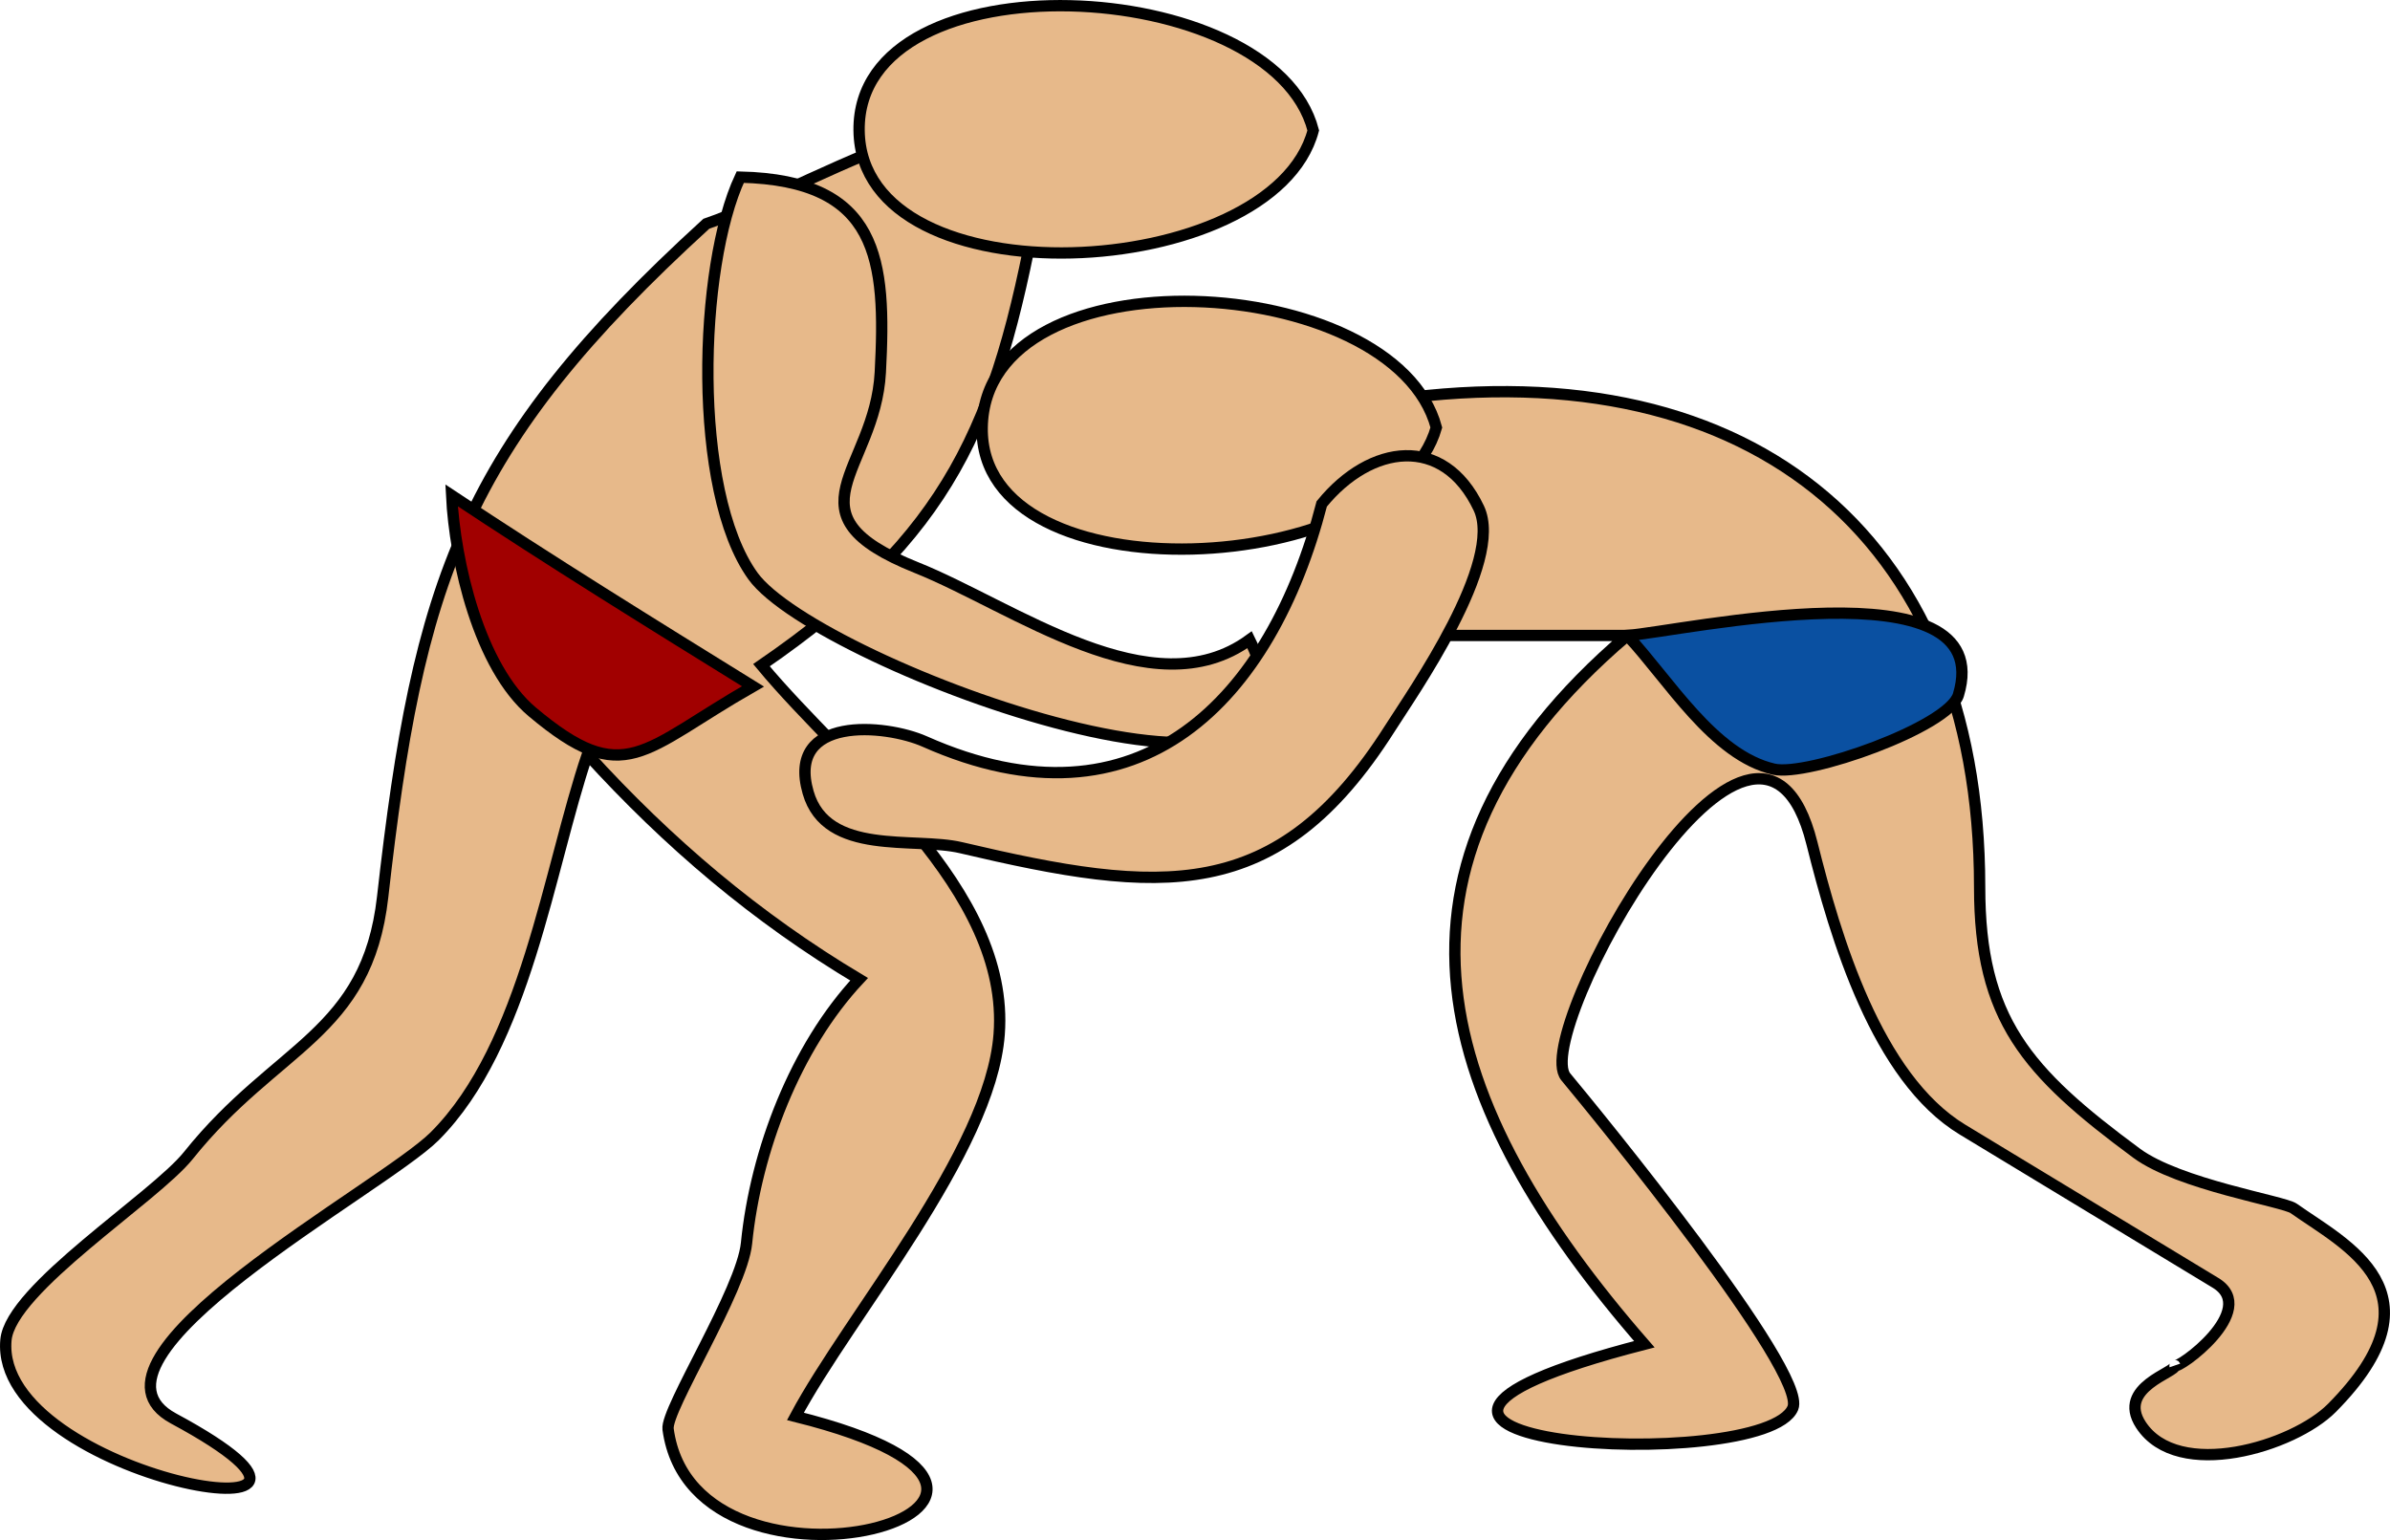 <svg xmlns="http://www.w3.org/2000/svg" xmlns:xlink="http://www.w3.org/1999/xlink" version="1.1" id="Layer_1" x="0px" y="0px" enable-background="new 0 0 822.05 841.89" xml:space="preserve" viewBox="200.2 286.35 422.31 272.14">
<path fill-rule="evenodd" clip-rule="evenodd" fill="#E7B98A" stroke="#000000" stroke-width="2" stroke-linecap="square" stroke-miterlimit="10" d="  M325,325.896c-43.217,39.436-50.897,63.27-57.184,118.947c-2.754,24.396-18.77,26.242-34.316,45.676  c-6.01,7.512-31.435,23.556-32.25,32.625c-2.197,24.46,72.95,37.204,29.625,13.875c-19.584-10.545,36.895-40.645,46.125-49.875  c16.09-16.09,20.095-47.085,27-67.498c14.243,15.648,29.799,28.882,48,39.748c-11.265,12.036-18.26,30.351-19.889,46.639  c-0.831,8.311-14.327,29.398-13.861,32.861c4.66,34.665,83.927,13.075,22.5-2.25c9.585-17.942,34.414-46.73,36-67.5  c1.961-25.672-26.858-46.964-42-65.248c33.348-22.917,41.531-42.467,48.528-80.25C389.45,290.317,344.609,319.2,325,325.896z"/>
<path fill-rule="evenodd" clip-rule="evenodd" fill="#E7B98A" stroke="#000000" stroke-width="2" stroke-linecap="square" stroke-miterlimit="10" d="  M432.25,309.396c-7.128,26.947-79.901,30.747-80.25,0C351.646,278.256,425.094,281.808,432.25,309.396z"/>
<path fill-rule="evenodd" clip-rule="evenodd" fill="#E7B98A" stroke="#000000" stroke-width="2" stroke-linecap="square" stroke-miterlimit="10" d="  M331,317.646c24.551,0.582,25.807,14.562,24.75,34.5c-0.922,17.393-17.384,24.997,6.375,34.5  c17.237,6.895,41.636,25.325,58.875,12.75c19.412,39.521-76.24,4.688-87.75-11.25C322.403,373.126,323.604,333.41,331,317.646z"/>
<path fill-rule="evenodd" clip-rule="evenodd" fill="#E7B98A" stroke="#000000" stroke-width="2" stroke-linecap="square" stroke-miterlimit="10" d="  M443.5,357.396c64.554-10.175,106.5,22.535,106.5,85.732c0,23.267,8.231,32.613,27.75,47.016c7.523,5.551,25.958,8.478,27.75,9.75  c9.064,6.438,26.987,14.819,6.75,35.25c-6.789,6.854-27.201,13.018-33.75,3c-4.383-6.704,6.408-9.308,6-10.5  c0.31,0.904,15.157-9.771,7.174-14.605c-14.901-9.025-29.803-18.05-44.704-27.074c-15.134-9.166-22.437-33.938-26.595-50.57  c-9.752-39.007-49.749,33.751-43.5,41.25c5.249,6.299,42.751,52.109,40.125,58.5c-4.929,11.994-95.393,6.558-26.25-11.25  c-36.488-41.875-50.907-84.408-3-125.248c-18.5,0-37,0-55.5,0C436,384.896,439.75,371.146,443.5,357.396z"/>
<path fill-rule="evenodd" clip-rule="evenodd" fill="#A10000" stroke="#000000" stroke-width="2" stroke-linecap="square" stroke-miterlimit="10" d="  M280,373.896c17.519,11.638,35.369,22.681,53.25,33.75c-19.671,11.239-22.582,18.305-39,4.5  C284.854,404.246,280.561,385.57,280,373.896z"/>
<path fill-rule="evenodd" clip-rule="evenodd" fill="#0A50A1" stroke="#000000" stroke-width="2" stroke-linecap="square" stroke-miterlimit="10" d="  M487.75,398.646c9.354-0.668,65.667-13.31,58.5,10.5c-1.706,5.667-26.66,14.499-32.625,13.124  C502.93,419.804,495.079,406.499,487.75,398.646z"/>
<path fill-rule="evenodd" clip-rule="evenodd" fill="#E7B98A" stroke="#000000" stroke-width="2" stroke-linecap="square" stroke-miterlimit="10" d="  M454,361.896c-7.562,26.673-80.722,30.567-80.25,0C374.238,330.29,446.582,334.102,454,361.896z"/>
<path fill-rule="evenodd" clip-rule="evenodd" fill="#E7B98A" stroke="#000000" stroke-width="2" stroke-linecap="square" stroke-miterlimit="10" d="  M433.75,375.396c-8.919,34.5-32.106,58.897-70.125,42c-7.041-3.129-24.547-4.618-20.625,8.998c3.257,11.309,18.748,7.805,27,9.75  c35.271,8.314,55.904,10.247,75.75-20.998c4.111-6.473,20.278-29.456,15.75-39C455.292,363.064,442.371,364.807,433.75,375.396z"/>
</svg>
